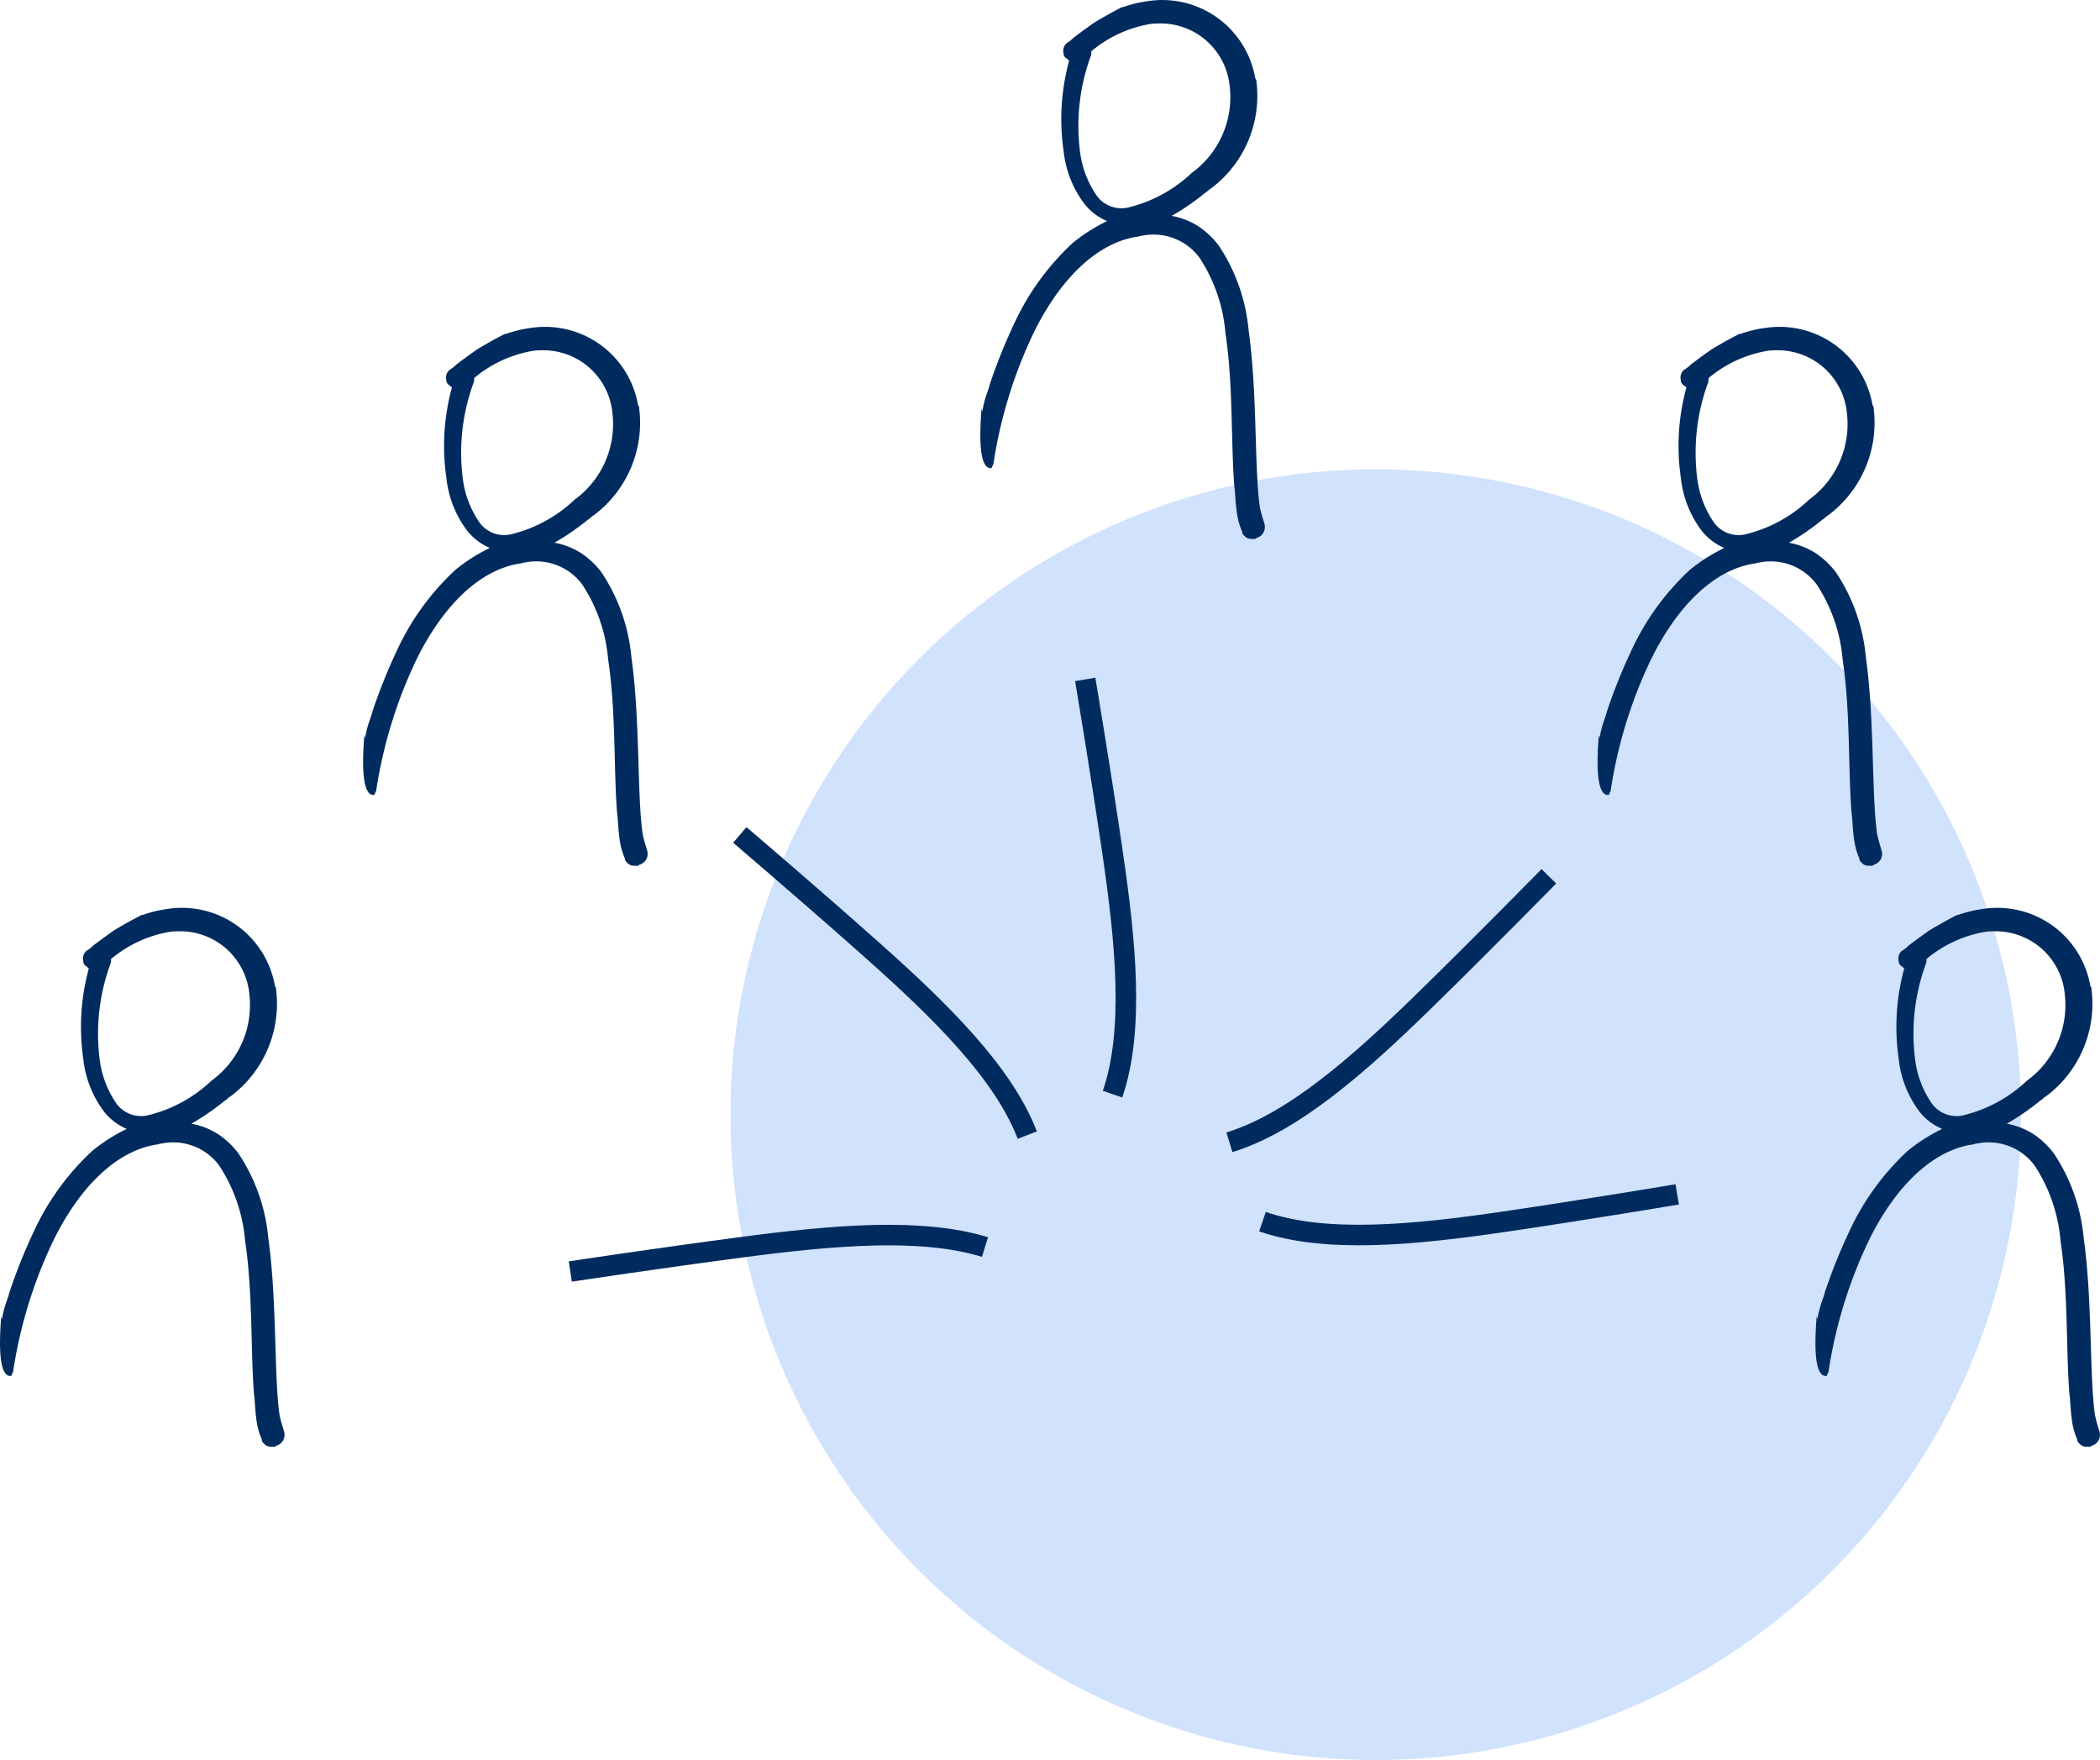 <svg xmlns="http://www.w3.org/2000/svg" width="71.601" height="60.001" viewBox="0 0 71.601 60.001"><defs><style>.a{fill:#d0e2fc;}.b{fill:#002b5e;}.c{fill:none;stroke:#002b5e;stroke-width:0.7px;}</style></defs><g transform="translate(-1127.094 -3120)"><circle class="a" cx="22" cy="22" r="22" transform="translate(1152 3136.001)"/><g transform="translate(737.662 149.442)"><path class="b" d="M9.224,18.372a.3.3,0,0,1-.19-.072L9,18.264a.183.183,0,0,1-.076-.143,2.459,2.459,0,0,1-.19-.751c-.038-.25-.038-.536-.076-.822-.114-1.466-.038-3.468-.3-5.184A5.516,5.516,0,0,0,7.476,8.79,1.95,1.95,0,0,0,5.5,8.039c-.075,0-.113.036-.19.036-1.482.25-2.7,1.644-3.5,3.289A15.789,15.789,0,0,0,.444,15.833c-.032.031-.037.087-.061.125-.25.035-.468-.331-.349-1.919,0-.037.006-.074.009-.112l.021.082v.036a3.552,3.552,0,0,1,.152-.608c.038-.107.076-.214.114-.358A19.348,19.348,0,0,1,1.2,10.935,8.729,8.729,0,0,1,3.143,8.289a5.889,5.889,0,0,1,1.178-.751,1.984,1.984,0,0,1-.76-.572,3.612,3.612,0,0,1-.722-1.824,7.536,7.536,0,0,1,.19-3.075L2.953,2a.2.2,0,0,1-.114-.179.349.349,0,0,1,.114-.358,1.01,1.01,0,0,0,.228-.179c.248-.187.481-.358.707-.515.284-.172.6-.35.952-.531l.014.009A4.242,4.242,0,0,1,5.766.031,3.217,3.217,0,0,1,9.376,2.676a.125.125,0,0,1,.038.107A3.939,3.939,0,0,1,7.856,6.431c-.076.035-.114.107-.19.143a8.475,8.475,0,0,1-1.14.786,2.536,2.536,0,0,1,.912.358,2.853,2.853,0,0,1,.684.644,6.206,6.206,0,0,1,1.026,2.9c.3,2.145.191,4.647.38,6.006.038.215.114.429.152.572a.383.383,0,0,1-.266.5c-.038.036-.038.036-.076.036ZM5.8.817a4.218,4.218,0,0,0-2.015.93.428.428,0,0,1-.038.214,6.926,6.926,0,0,0-.342,3.254,3.368,3.368,0,0,0,.571,1.466,1.039,1.039,0,0,0,1.064.393A4.775,4.775,0,0,0,7.21,5.894,3.188,3.188,0,0,0,8.5,2.927,2.364,2.364,0,0,0,6.144.8,2.771,2.771,0,0,0,5.8.817Z" transform="translate(389.432 3001.507)"/><path class="b" d="M9.224,18.372a.3.3,0,0,1-.19-.072L9,18.264a.183.183,0,0,1-.076-.143,2.459,2.459,0,0,1-.19-.751c-.038-.25-.038-.536-.076-.822-.114-1.466-.038-3.468-.3-5.184A5.516,5.516,0,0,0,7.476,8.79,1.95,1.95,0,0,0,5.5,8.039c-.075,0-.113.036-.19.036-1.482.25-2.7,1.644-3.5,3.289A15.789,15.789,0,0,0,.444,15.833c-.032.031-.037.087-.061.125-.25.035-.468-.331-.349-1.919,0-.037.006-.074.009-.112l.021.082v.036a3.552,3.552,0,0,1,.152-.608c.038-.107.076-.214.114-.358A19.348,19.348,0,0,1,1.2,10.935,8.729,8.729,0,0,1,3.143,8.289a5.889,5.889,0,0,1,1.178-.751,1.984,1.984,0,0,1-.76-.572,3.612,3.612,0,0,1-.722-1.824,7.536,7.536,0,0,1,.19-3.075L2.953,2a.2.2,0,0,1-.114-.179.349.349,0,0,1,.114-.358,1.01,1.01,0,0,0,.228-.179c.248-.187.481-.358.707-.515.284-.172.6-.35.952-.531l.014.009A4.242,4.242,0,0,1,5.766.031,3.217,3.217,0,0,1,9.376,2.676a.125.125,0,0,1,.038.107A3.939,3.939,0,0,1,7.856,6.431c-.076.035-.114.107-.19.143a8.475,8.475,0,0,1-1.14.786,2.536,2.536,0,0,1,.912.358,2.853,2.853,0,0,1,.684.644,6.206,6.206,0,0,1,1.026,2.9c.3,2.145.191,4.647.38,6.006.038.215.114.429.152.572a.383.383,0,0,1-.266.5c-.038.036-.038.036-.076.036ZM5.8.817a4.218,4.218,0,0,0-2.015.93.428.428,0,0,1-.038.214,6.926,6.926,0,0,0-.342,3.254,3.368,3.368,0,0,0,.571,1.466,1.039,1.039,0,0,0,1.064.393A4.775,4.775,0,0,0,7.21,5.894,3.188,3.188,0,0,0,8.5,2.927,2.364,2.364,0,0,0,6.144.8,2.771,2.771,0,0,0,5.8.817Z" transform="translate(451.33 3001.507)"/><path class="b" d="M9.224,18.372a.3.3,0,0,1-.19-.072L9,18.264a.183.183,0,0,1-.076-.143,2.459,2.459,0,0,1-.19-.751c-.038-.25-.038-.536-.076-.822-.114-1.466-.038-3.468-.3-5.184A5.516,5.516,0,0,0,7.476,8.79,1.95,1.95,0,0,0,5.5,8.039c-.075,0-.113.036-.19.036-1.482.25-2.7,1.644-3.5,3.289A15.789,15.789,0,0,0,.444,15.833c-.032.031-.037.087-.061.125-.25.035-.468-.331-.349-1.919,0-.037.006-.074.009-.112l.021.082v.036a3.552,3.552,0,0,1,.152-.608c.038-.107.076-.214.114-.358A19.348,19.348,0,0,1,1.2,10.935,8.729,8.729,0,0,1,3.143,8.289a5.889,5.889,0,0,1,1.178-.751,1.984,1.984,0,0,1-.76-.572,3.612,3.612,0,0,1-.722-1.824,7.536,7.536,0,0,1,.19-3.075L2.953,2a.2.2,0,0,1-.114-.179.349.349,0,0,1,.114-.358,1.01,1.01,0,0,0,.228-.179c.248-.187.481-.358.707-.515.284-.172.6-.35.952-.531l.014.009A4.242,4.242,0,0,1,5.766.031,3.217,3.217,0,0,1,9.376,2.676a.125.125,0,0,1,.038.107A3.939,3.939,0,0,1,7.856,6.431c-.076.035-.114.107-.19.143a8.475,8.475,0,0,1-1.14.786,2.536,2.536,0,0,1,.912.358,2.853,2.853,0,0,1,.684.644,6.206,6.206,0,0,1,1.026,2.9c.3,2.145.191,4.647.38,6.006.038.215.114.429.152.572a.383.383,0,0,1-.266.5c-.038.036-.038.036-.076.036ZM5.8.817a4.218,4.218,0,0,0-2.015.93.428.428,0,0,1-.038.214,6.926,6.926,0,0,0-.342,3.254,3.368,3.368,0,0,0,.571,1.466,1.039,1.039,0,0,0,1.064.393A4.775,4.775,0,0,0,7.21,5.894,3.188,3.188,0,0,0,8.5,2.927,2.364,2.364,0,0,0,6.144.8,2.771,2.771,0,0,0,5.8.817Z" transform="translate(422.857 2970.558)"/><path class="b" d="M9.224,18.372a.3.3,0,0,1-.19-.072L9,18.264a.183.183,0,0,1-.076-.143,2.459,2.459,0,0,1-.19-.751c-.038-.25-.038-.536-.076-.822-.114-1.466-.038-3.468-.3-5.184A5.516,5.516,0,0,0,7.476,8.79,1.95,1.95,0,0,0,5.5,8.039c-.075,0-.113.036-.19.036-1.482.25-2.7,1.644-3.5,3.289A15.789,15.789,0,0,0,.444,15.833c-.032.031-.037.087-.061.125-.25.035-.468-.331-.349-1.919,0-.037.006-.074.009-.112l.021.082v.036a3.552,3.552,0,0,1,.152-.608c.038-.107.076-.214.114-.358A19.348,19.348,0,0,1,1.2,10.935,8.729,8.729,0,0,1,3.143,8.289a5.889,5.889,0,0,1,1.178-.751,1.984,1.984,0,0,1-.76-.572,3.612,3.612,0,0,1-.722-1.824,7.536,7.536,0,0,1,.19-3.075L2.953,2a.2.2,0,0,1-.114-.179.349.349,0,0,1,.114-.358,1.01,1.01,0,0,0,.228-.179c.248-.187.481-.358.707-.515.284-.172.6-.35.952-.531l.014.009A4.242,4.242,0,0,1,5.766.031,3.217,3.217,0,0,1,9.376,2.676a.125.125,0,0,1,.038.107A3.939,3.939,0,0,1,7.856,6.431c-.076.035-.114.107-.19.143a8.475,8.475,0,0,1-1.14.786,2.536,2.536,0,0,1,.912.358,2.853,2.853,0,0,1,.684.644,6.206,6.206,0,0,1,1.026,2.9c.3,2.145.191,4.647.38,6.006.038.215.114.429.152.572a.383.383,0,0,1-.266.5c-.038.036-.038.036-.076.036ZM5.8.817a4.218,4.218,0,0,0-2.015.93.428.428,0,0,1-.038.214,6.926,6.926,0,0,0-.342,3.254,3.368,3.368,0,0,0,.571,1.466,1.039,1.039,0,0,0,1.064.393A4.775,4.775,0,0,0,7.21,5.894,3.188,3.188,0,0,0,8.5,2.927,2.364,2.364,0,0,0,6.144.8,2.771,2.771,0,0,0,5.8.817Z" transform="translate(401.812 2981.7)"/><path class="b" d="M9.224,18.372a.3.3,0,0,1-.19-.072L9,18.264a.183.183,0,0,1-.076-.143,2.459,2.459,0,0,1-.19-.751c-.038-.25-.038-.536-.076-.822-.114-1.466-.038-3.468-.3-5.184A5.516,5.516,0,0,0,7.476,8.79,1.95,1.95,0,0,0,5.5,8.039c-.075,0-.113.036-.19.036-1.482.25-2.7,1.644-3.5,3.289A15.789,15.789,0,0,0,.444,15.833c-.032.031-.037.087-.061.125-.25.035-.468-.331-.349-1.919,0-.037.006-.074.009-.112l.021.082v.036a3.552,3.552,0,0,1,.152-.608c.038-.107.076-.214.114-.358A19.348,19.348,0,0,1,1.2,10.935,8.729,8.729,0,0,1,3.143,8.289a5.889,5.889,0,0,1,1.178-.751,1.984,1.984,0,0,1-.76-.572,3.612,3.612,0,0,1-.722-1.824,7.536,7.536,0,0,1,.19-3.075L2.953,2a.2.2,0,0,1-.114-.179.349.349,0,0,1,.114-.358,1.01,1.01,0,0,0,.228-.179c.248-.187.481-.358.707-.515.284-.172.6-.35.952-.531l.014.009A4.242,4.242,0,0,1,5.766.031,3.217,3.217,0,0,1,9.376,2.676a.125.125,0,0,1,.038.107A3.939,3.939,0,0,1,7.856,6.431c-.076.035-.114.107-.19.143a8.475,8.475,0,0,1-1.14.786,2.536,2.536,0,0,1,.912.358,2.853,2.853,0,0,1,.684.644,6.206,6.206,0,0,1,1.026,2.9c.3,2.145.191,4.647.38,6.006.038.215.114.429.152.572a.383.383,0,0,1-.266.5c-.038.036-.038.036-.076.036ZM5.8.817a4.218,4.218,0,0,0-2.015.93.428.428,0,0,1-.038.214,6.926,6.926,0,0,0-.342,3.254,3.368,3.368,0,0,0,.571,1.466,1.039,1.039,0,0,0,1.064.393A4.775,4.775,0,0,0,7.21,5.894,3.188,3.188,0,0,0,8.5,2.927,2.364,2.364,0,0,0,6.144.8,2.771,2.771,0,0,0,5.8.817Z" transform="translate(443.902 2981.7)"/><path class="c" d="M917.76,3366.995s3.144-.473,5.893-.833c3.093-.406,6.084-.666,8.247,0" transform="translate(-508.884 -353.09)"/><path class="c" d="M931.9,3365.754s-3.144.529-5.893.931c-3.093.454-6.084.744-8.247,0" transform="translate(-485.283 -354.478)"/><path class="c" d="M14.14,0S11,.529,8.247.931c-3.093.454-6.085.744-8.247,0" transform="translate(426.433 3007.86) rotate(-90)"/><path class="c" d="M14.14,0S11,.529,8.247.931c-3.093.454-6.085.744-8.247,0" transform="matrix(0.809, -0.588, 0.588, 0.809, 430.802, 3008.747)"/><path class="c" d="M14.14,0S11,.529,8.247.931c-3.093.454-6.085.744-8.247,0" transform="translate(423.745 3009.854) rotate(-130)"/></g></g></svg>